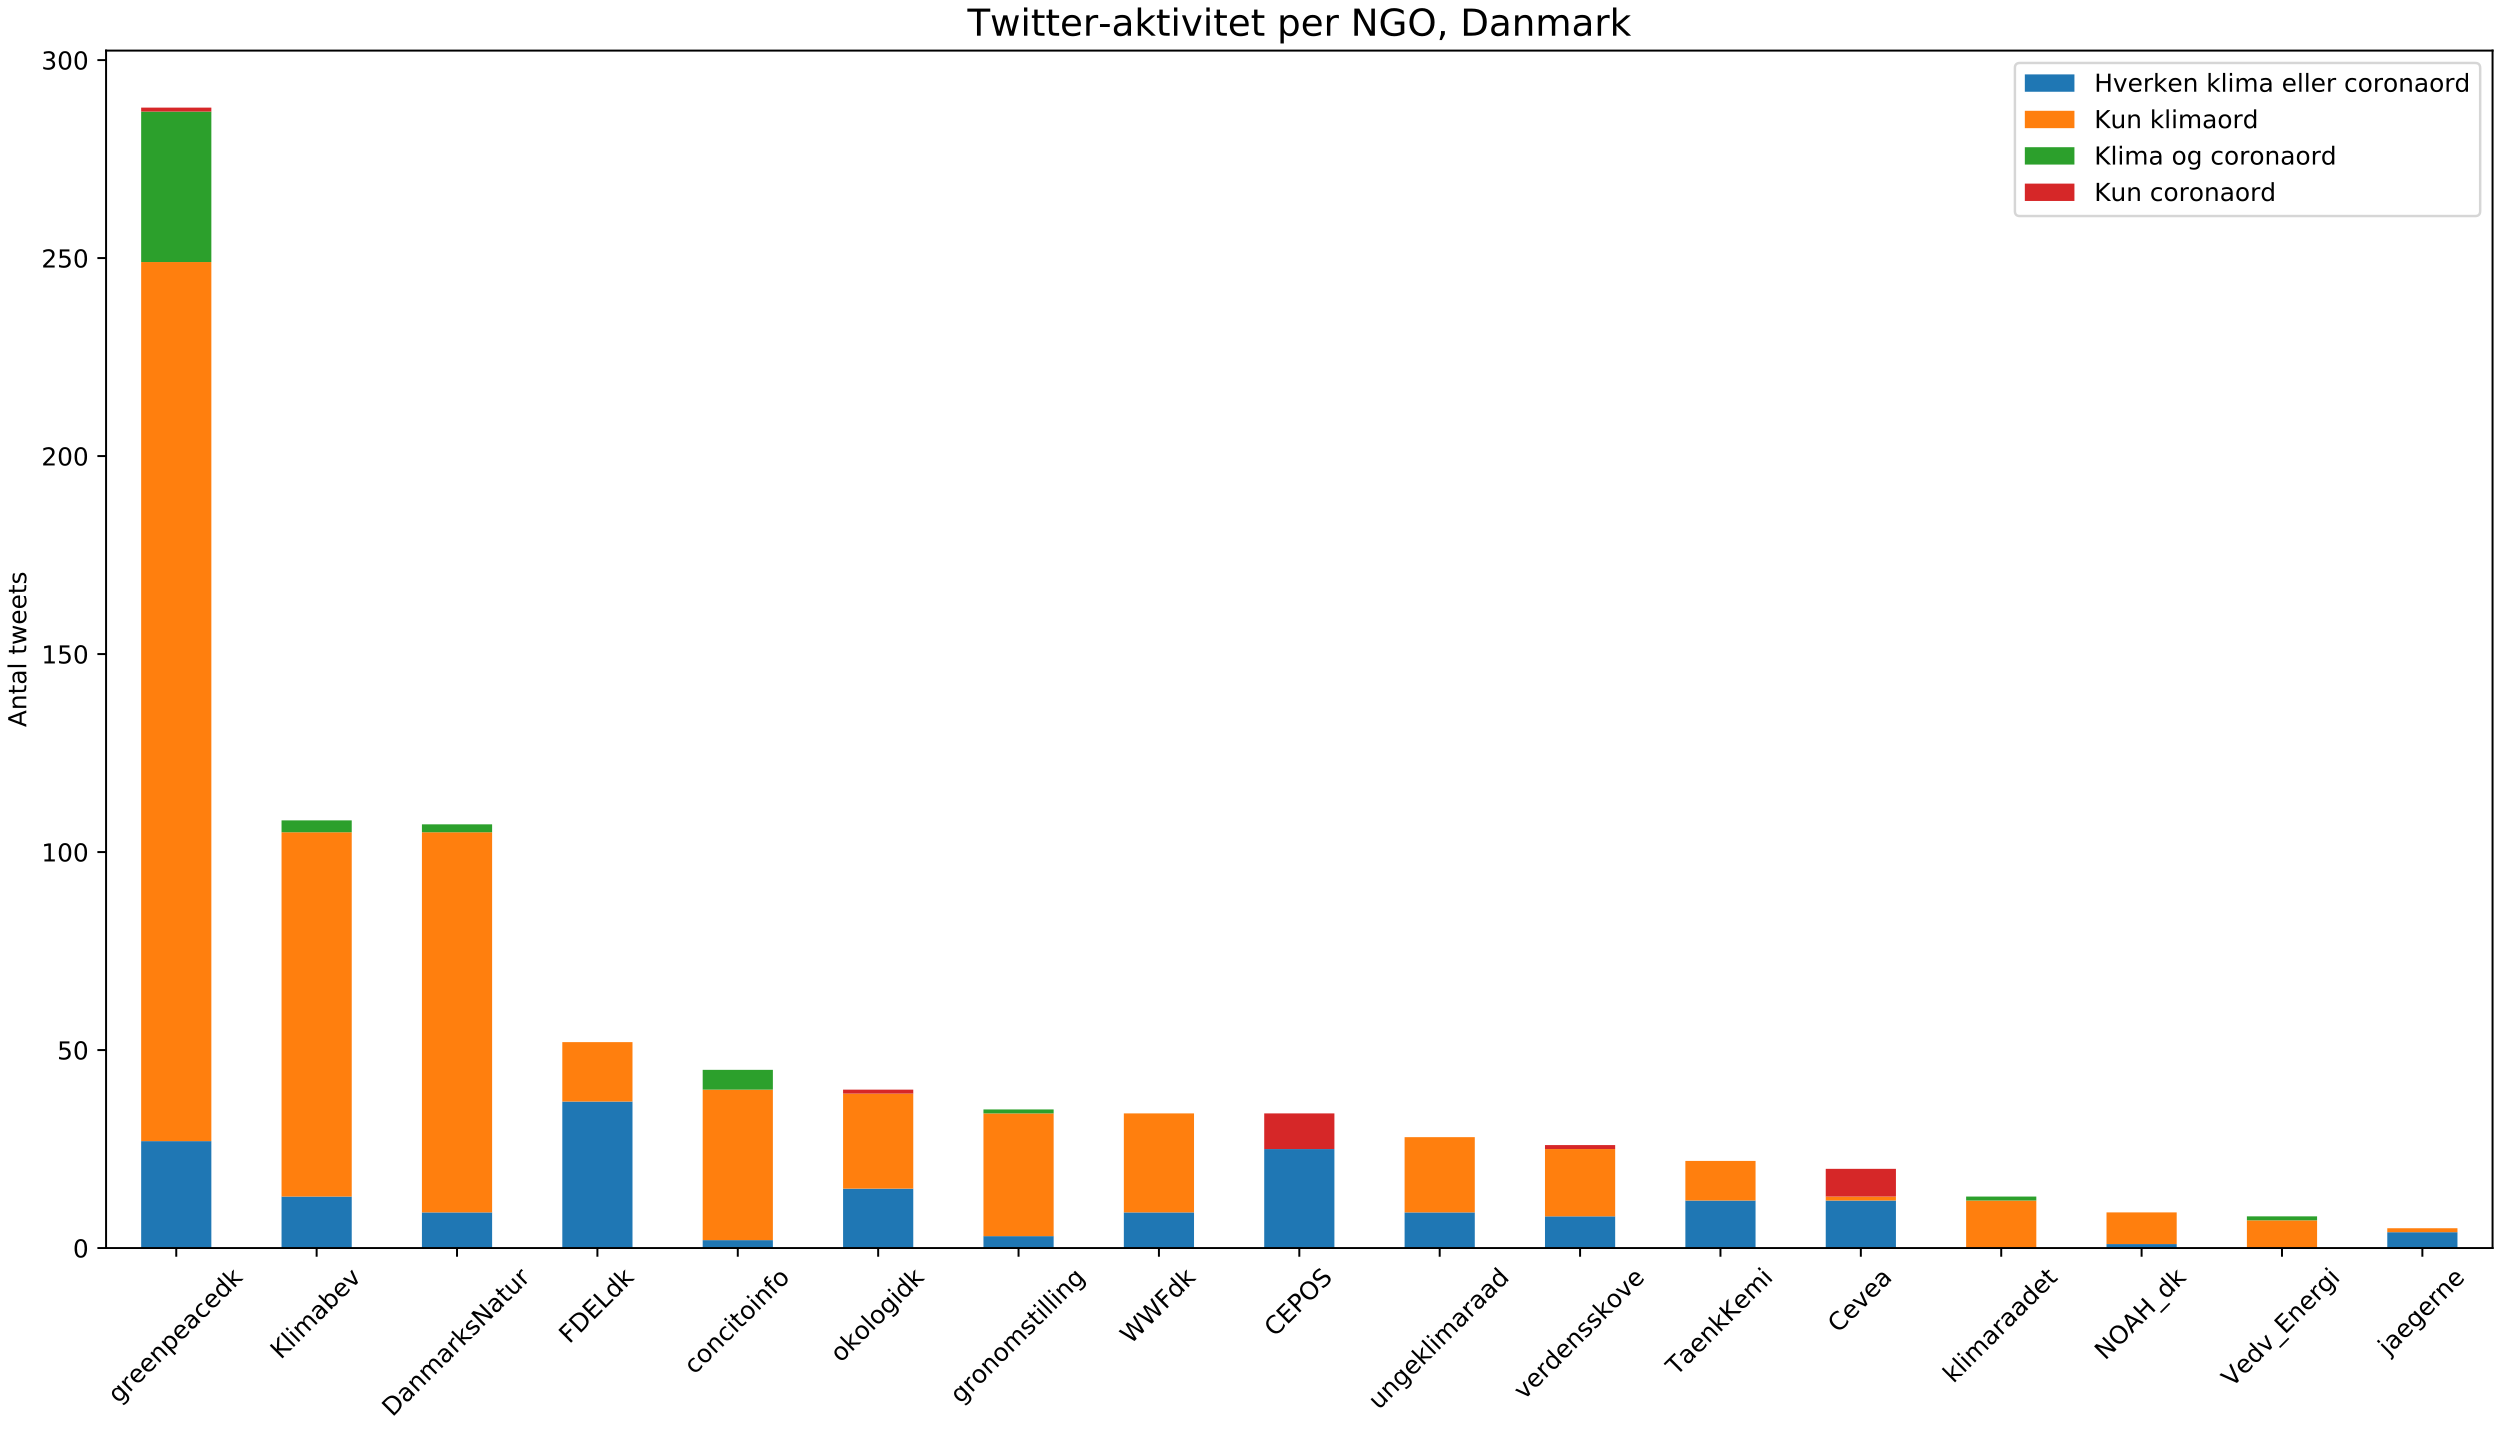 <?xml version="1.0" encoding="utf-8" standalone="no"?>
<!DOCTYPE svg PUBLIC "-//W3C//DTD SVG 1.1//EN"
  "http://www.w3.org/Graphics/SVG/1.1/DTD/svg11.dtd">
<!-- Created with matplotlib (https://matplotlib.org/) -->
<svg height="576pt" version="1.1" viewBox="0 0 1008 576" width="1008pt" xmlns="http://www.w3.org/2000/svg" xmlns:xlink="http://www.w3.org/1999/xlink">
 <defs>
  <style type="text/css">
*{stroke-linecap:butt;stroke-linejoin:round;}
  </style>
 </defs>
 <g id="figure_1">
  <g id="patch_1">
   <path d="M 0 576 
L 1008 576 
L 1008 0 
L 0 0 
z
" style="fill:#ffffff;"/>
  </g>
  <g id="axes_1">
   <g id="patch_2">
    <path d="M 42.766 503.208 
L 1005 503.208 
L 1005 20.398 
L 42.766 20.398 
z
" style="fill:#ffffff;"/>
   </g>
   <g id="patch_3">
    <path clip-path="url(#peb092e1b53)" d="M 56.916 503.208 
L 85.217 503.208 
L 85.217 460.1 
L 56.916 460.1 
z
" style="fill:#1f77b4;"/>
   </g>
   <g id="patch_4">
    <path clip-path="url(#peb092e1b53)" d="M 113.518 503.208 
L 141.819 503.208 
L 141.819 482.452 
L 113.518 482.452 
z
" style="fill:#1f77b4;"/>
   </g>
   <g id="patch_5">
    <path clip-path="url(#peb092e1b53)" d="M 170.12 503.208 
L 198.421 503.208 
L 198.421 488.838 
L 170.12 488.838 
z
" style="fill:#1f77b4;"/>
   </g>
   <g id="patch_6">
    <path clip-path="url(#peb092e1b53)" d="M 226.722 503.208 
L 255.023 503.208 
L 255.023 444.134 
L 226.722 444.134 
z
" style="fill:#1f77b4;"/>
   </g>
   <g id="patch_7">
    <path clip-path="url(#peb092e1b53)" d="M 283.324 503.208 
L 311.625 503.208 
L 311.625 500.014 
L 283.324 500.014 
z
" style="fill:#1f77b4;"/>
   </g>
   <g id="patch_8">
    <path clip-path="url(#peb092e1b53)" d="M 339.926 503.208 
L 368.227 503.208 
L 368.227 479.259 
L 339.926 479.259 
z
" style="fill:#1f77b4;"/>
   </g>
   <g id="patch_9">
    <path clip-path="url(#peb092e1b53)" d="M 396.528 503.208 
L 424.829 503.208 
L 424.829 498.418 
L 396.528 498.418 
z
" style="fill:#1f77b4;"/>
   </g>
   <g id="patch_10">
    <path clip-path="url(#peb092e1b53)" d="M 453.13 503.208 
L 481.431 503.208 
L 481.431 488.838 
L 453.13 488.838 
z
" style="fill:#1f77b4;"/>
   </g>
   <g id="patch_11">
    <path clip-path="url(#peb092e1b53)" d="M 509.732 503.208 
L 538.033 503.208 
L 538.033 463.293 
L 509.732 463.293 
z
" style="fill:#1f77b4;"/>
   </g>
   <g id="patch_12">
    <path clip-path="url(#peb092e1b53)" d="M 566.334 503.208 
L 594.635 503.208 
L 594.635 488.838 
L 566.334 488.838 
z
" style="fill:#1f77b4;"/>
   </g>
   <g id="patch_13">
    <path clip-path="url(#peb092e1b53)" d="M 622.936 503.208 
L 651.237 503.208 
L 651.237 490.435 
L 622.936 490.435 
z
" style="fill:#1f77b4;"/>
   </g>
   <g id="patch_14">
    <path clip-path="url(#peb092e1b53)" d="M 679.538 503.208 
L 707.839 503.208 
L 707.839 484.048 
L 679.538 484.048 
z
" style="fill:#1f77b4;"/>
   </g>
   <g id="patch_15">
    <path clip-path="url(#peb092e1b53)" d="M 736.14 503.208 
L 764.441 503.208 
L 764.441 484.048 
L 736.14 484.048 
z
" style="fill:#1f77b4;"/>
   </g>
   <g id="patch_16">
    <path clip-path="url(#peb092e1b53)" d="M 792.742 503.208 
L 821.043 503.208 
L 821.043 503.208 
L 792.742 503.208 
z
" style="fill:#1f77b4;"/>
   </g>
   <g id="patch_17">
    <path clip-path="url(#peb092e1b53)" d="M 849.344 503.208 
L 877.645 503.208 
L 877.645 501.611 
L 849.344 501.611 
z
" style="fill:#1f77b4;"/>
   </g>
   <g id="patch_18">
    <path clip-path="url(#peb092e1b53)" d="M 905.946 503.208 
L 934.247 503.208 
L 934.247 503.208 
L 905.946 503.208 
z
" style="fill:#1f77b4;"/>
   </g>
   <g id="patch_19">
    <path clip-path="url(#peb092e1b53)" d="M 962.548 503.208 
L 990.849 503.208 
L 990.849 496.821 
L 962.548 496.821 
z
" style="fill:#1f77b4;"/>
   </g>
   <g id="patch_20">
    <path clip-path="url(#peb092e1b53)" d="M 56.916 460.1 
L 85.217 460.1 
L 85.217 105.656 
L 56.916 105.656 
z
" style="fill:#ff7f0e;"/>
   </g>
   <g id="patch_21">
    <path clip-path="url(#peb092e1b53)" d="M 113.518 482.452 
L 141.819 482.452 
L 141.819 335.565 
L 113.518 335.565 
z
" style="fill:#ff7f0e;"/>
   </g>
   <g id="patch_22">
    <path clip-path="url(#peb092e1b53)" d="M 170.12 488.838 
L 198.421 488.838 
L 198.421 335.565 
L 170.12 335.565 
z
" style="fill:#ff7f0e;"/>
   </g>
   <g id="patch_23">
    <path clip-path="url(#peb092e1b53)" d="M 226.722 444.134 
L 255.023 444.134 
L 255.023 420.185 
L 226.722 420.185 
z
" style="fill:#ff7f0e;"/>
   </g>
   <g id="patch_24">
    <path clip-path="url(#peb092e1b53)" d="M 283.324 500.014 
L 311.625 500.014 
L 311.625 439.344 
L 283.324 439.344 
z
" style="fill:#ff7f0e;"/>
   </g>
   <g id="patch_25">
    <path clip-path="url(#peb092e1b53)" d="M 339.926 479.259 
L 368.227 479.259 
L 368.227 440.94 
L 339.926 440.94 
z
" style="fill:#ff7f0e;"/>
   </g>
   <g id="patch_26">
    <path clip-path="url(#peb092e1b53)" d="M 396.528 498.418 
L 424.829 498.418 
L 424.829 448.923 
L 396.528 448.923 
z
" style="fill:#ff7f0e;"/>
   </g>
   <g id="patch_27">
    <path clip-path="url(#peb092e1b53)" d="M 453.13 488.838 
L 481.431 488.838 
L 481.431 448.923 
L 453.13 448.923 
z
" style="fill:#ff7f0e;"/>
   </g>
   <g id="patch_28">
    <path clip-path="url(#peb092e1b53)" d="M 509.732 503.208 
L 538.033 503.208 
L 538.033 503.208 
L 509.732 503.208 
z
" style="fill:#ff7f0e;"/>
   </g>
   <g id="patch_29">
    <path clip-path="url(#peb092e1b53)" d="M 566.334 488.838 
L 594.635 488.838 
L 594.635 458.503 
L 566.334 458.503 
z
" style="fill:#ff7f0e;"/>
   </g>
   <g id="patch_30">
    <path clip-path="url(#peb092e1b53)" d="M 622.936 490.435 
L 651.237 490.435 
L 651.237 463.293 
L 622.936 463.293 
z
" style="fill:#ff7f0e;"/>
   </g>
   <g id="patch_31">
    <path clip-path="url(#peb092e1b53)" d="M 679.538 484.048 
L 707.839 484.048 
L 707.839 468.083 
L 679.538 468.083 
z
" style="fill:#ff7f0e;"/>
   </g>
   <g id="patch_32">
    <path clip-path="url(#peb092e1b53)" d="M 736.14 484.048 
L 764.441 484.048 
L 764.441 482.452 
L 736.14 482.452 
z
" style="fill:#ff7f0e;"/>
   </g>
   <g id="patch_33">
    <path clip-path="url(#peb092e1b53)" d="M 792.742 503.208 
L 821.043 503.208 
L 821.043 484.048 
L 792.742 484.048 
z
" style="fill:#ff7f0e;"/>
   </g>
   <g id="patch_34">
    <path clip-path="url(#peb092e1b53)" d="M 849.344 501.611 
L 877.645 501.611 
L 877.645 488.838 
L 849.344 488.838 
z
" style="fill:#ff7f0e;"/>
   </g>
   <g id="patch_35">
    <path clip-path="url(#peb092e1b53)" d="M 905.946 503.208 
L 934.247 503.208 
L 934.247 492.031 
L 905.946 492.031 
z
" style="fill:#ff7f0e;"/>
   </g>
   <g id="patch_36">
    <path clip-path="url(#peb092e1b53)" d="M 962.548 496.821 
L 990.849 496.821 
L 990.849 495.225 
L 962.548 495.225 
z
" style="fill:#ff7f0e;"/>
   </g>
   <g id="patch_37">
    <path clip-path="url(#peb092e1b53)" d="M 56.916 105.656 
L 85.217 105.656 
L 85.217 44.985 
L 56.916 44.985 
z
" style="fill:#2ca02c;"/>
   </g>
   <g id="patch_38">
    <path clip-path="url(#peb092e1b53)" d="M 113.518 335.565 
L 141.819 335.565 
L 141.819 330.776 
L 113.518 330.776 
z
" style="fill:#2ca02c;"/>
   </g>
   <g id="patch_39">
    <path clip-path="url(#peb092e1b53)" d="M 170.12 335.565 
L 198.421 335.565 
L 198.421 332.372 
L 170.12 332.372 
z
" style="fill:#2ca02c;"/>
   </g>
   <g id="patch_40">
    <path clip-path="url(#peb092e1b53)" d="M 226.722 503.208 
L 255.023 503.208 
L 255.023 503.208 
L 226.722 503.208 
z
" style="fill:#2ca02c;"/>
   </g>
   <g id="patch_41">
    <path clip-path="url(#peb092e1b53)" d="M 283.324 439.344 
L 311.625 439.344 
L 311.625 431.361 
L 283.324 431.361 
z
" style="fill:#2ca02c;"/>
   </g>
   <g id="patch_42">
    <path clip-path="url(#peb092e1b53)" d="M 339.926 503.208 
L 368.227 503.208 
L 368.227 503.208 
L 339.926 503.208 
z
" style="fill:#2ca02c;"/>
   </g>
   <g id="patch_43">
    <path clip-path="url(#peb092e1b53)" d="M 396.528 448.923 
L 424.829 448.923 
L 424.829 447.327 
L 396.528 447.327 
z
" style="fill:#2ca02c;"/>
   </g>
   <g id="patch_44">
    <path clip-path="url(#peb092e1b53)" d="M 453.13 503.208 
L 481.431 503.208 
L 481.431 503.208 
L 453.13 503.208 
z
" style="fill:#2ca02c;"/>
   </g>
   <g id="patch_45">
    <path clip-path="url(#peb092e1b53)" d="M 509.732 503.208 
L 538.033 503.208 
L 538.033 503.208 
L 509.732 503.208 
z
" style="fill:#2ca02c;"/>
   </g>
   <g id="patch_46">
    <path clip-path="url(#peb092e1b53)" d="M 566.334 503.208 
L 594.635 503.208 
L 594.635 503.208 
L 566.334 503.208 
z
" style="fill:#2ca02c;"/>
   </g>
   <g id="patch_47">
    <path clip-path="url(#peb092e1b53)" d="M 622.936 503.208 
L 651.237 503.208 
L 651.237 503.208 
L 622.936 503.208 
z
" style="fill:#2ca02c;"/>
   </g>
   <g id="patch_48">
    <path clip-path="url(#peb092e1b53)" d="M 679.538 503.208 
L 707.839 503.208 
L 707.839 503.208 
L 679.538 503.208 
z
" style="fill:#2ca02c;"/>
   </g>
   <g id="patch_49">
    <path clip-path="url(#peb092e1b53)" d="M 736.14 503.208 
L 764.441 503.208 
L 764.441 503.208 
L 736.14 503.208 
z
" style="fill:#2ca02c;"/>
   </g>
   <g id="patch_50">
    <path clip-path="url(#peb092e1b53)" d="M 792.742 484.048 
L 821.043 484.048 
L 821.043 482.452 
L 792.742 482.452 
z
" style="fill:#2ca02c;"/>
   </g>
   <g id="patch_51">
    <path clip-path="url(#peb092e1b53)" d="M 849.344 503.208 
L 877.645 503.208 
L 877.645 503.208 
L 849.344 503.208 
z
" style="fill:#2ca02c;"/>
   </g>
   <g id="patch_52">
    <path clip-path="url(#peb092e1b53)" d="M 905.946 492.031 
L 934.247 492.031 
L 934.247 490.435 
L 905.946 490.435 
z
" style="fill:#2ca02c;"/>
   </g>
   <g id="patch_53">
    <path clip-path="url(#peb092e1b53)" d="M 962.548 503.208 
L 990.849 503.208 
L 990.849 503.208 
L 962.548 503.208 
z
" style="fill:#2ca02c;"/>
   </g>
   <g id="patch_54">
    <path clip-path="url(#peb092e1b53)" d="M 56.916 44.985 
L 85.217 44.985 
L 85.217 43.389 
L 56.916 43.389 
z
" style="fill:#d62728;"/>
   </g>
   <g id="patch_55">
    <path clip-path="url(#peb092e1b53)" d="M 113.518 503.208 
L 141.819 503.208 
L 141.819 503.208 
L 113.518 503.208 
z
" style="fill:#d62728;"/>
   </g>
   <g id="patch_56">
    <path clip-path="url(#peb092e1b53)" d="M 170.12 503.208 
L 198.421 503.208 
L 198.421 503.208 
L 170.12 503.208 
z
" style="fill:#d62728;"/>
   </g>
   <g id="patch_57">
    <path clip-path="url(#peb092e1b53)" d="M 226.722 503.208 
L 255.023 503.208 
L 255.023 503.208 
L 226.722 503.208 
z
" style="fill:#d62728;"/>
   </g>
   <g id="patch_58">
    <path clip-path="url(#peb092e1b53)" d="M 283.324 503.208 
L 311.625 503.208 
L 311.625 503.208 
L 283.324 503.208 
z
" style="fill:#d62728;"/>
   </g>
   <g id="patch_59">
    <path clip-path="url(#peb092e1b53)" d="M 339.926 440.94 
L 368.227 440.94 
L 368.227 439.344 
L 339.926 439.344 
z
" style="fill:#d62728;"/>
   </g>
   <g id="patch_60">
    <path clip-path="url(#peb092e1b53)" d="M 396.528 503.208 
L 424.829 503.208 
L 424.829 503.208 
L 396.528 503.208 
z
" style="fill:#d62728;"/>
   </g>
   <g id="patch_61">
    <path clip-path="url(#peb092e1b53)" d="M 453.13 503.208 
L 481.431 503.208 
L 481.431 503.208 
L 453.13 503.208 
z
" style="fill:#d62728;"/>
   </g>
   <g id="patch_62">
    <path clip-path="url(#peb092e1b53)" d="M 509.732 463.293 
L 538.033 463.293 
L 538.033 448.923 
L 509.732 448.923 
z
" style="fill:#d62728;"/>
   </g>
   <g id="patch_63">
    <path clip-path="url(#peb092e1b53)" d="M 566.334 503.208 
L 594.635 503.208 
L 594.635 503.208 
L 566.334 503.208 
z
" style="fill:#d62728;"/>
   </g>
   <g id="patch_64">
    <path clip-path="url(#peb092e1b53)" d="M 622.936 463.293 
L 651.237 463.293 
L 651.237 461.696 
L 622.936 461.696 
z
" style="fill:#d62728;"/>
   </g>
   <g id="patch_65">
    <path clip-path="url(#peb092e1b53)" d="M 679.538 503.208 
L 707.839 503.208 
L 707.839 503.208 
L 679.538 503.208 
z
" style="fill:#d62728;"/>
   </g>
   <g id="patch_66">
    <path clip-path="url(#peb092e1b53)" d="M 736.14 482.452 
L 764.441 482.452 
L 764.441 471.276 
L 736.14 471.276 
z
" style="fill:#d62728;"/>
   </g>
   <g id="patch_67">
    <path clip-path="url(#peb092e1b53)" d="M 792.742 503.208 
L 821.043 503.208 
L 821.043 503.208 
L 792.742 503.208 
z
" style="fill:#d62728;"/>
   </g>
   <g id="patch_68">
    <path clip-path="url(#peb092e1b53)" d="M 849.344 503.208 
L 877.645 503.208 
L 877.645 503.208 
L 849.344 503.208 
z
" style="fill:#d62728;"/>
   </g>
   <g id="patch_69">
    <path clip-path="url(#peb092e1b53)" d="M 905.946 503.208 
L 934.247 503.208 
L 934.247 503.208 
L 905.946 503.208 
z
" style="fill:#d62728;"/>
   </g>
   <g id="patch_70">
    <path clip-path="url(#peb092e1b53)" d="M 962.548 503.208 
L 990.849 503.208 
L 990.849 503.208 
L 962.548 503.208 
z
" style="fill:#d62728;"/>
   </g>
   <g id="matplotlib.axis_1">
    <g id="xtick_1">
     <g id="line2d_1">
      <defs>
       <path d="M 0 0 
L 0 3.5 
" id="m503897ce65" style="stroke:#000000;stroke-width:0.8;"/>
      </defs>
      <g>
       <use style="stroke:#000000;stroke-width:0.8;" x="71.067" xlink:href="#m503897ce65" y="503.208"/>
      </g>
     </g>
     <g id="text_1">
      <!-- greenpeacedk -->
      <defs>
       <path d="M 45.406 27.984 
Q 45.406 37.75 41.375 43.109 
Q 37.359 48.484 30.078 48.484 
Q 22.859 48.484 18.828 43.109 
Q 14.797 37.75 14.797 27.984 
Q 14.797 18.266 18.828 12.891 
Q 22.859 7.516 30.078 7.516 
Q 37.359 7.516 41.375 12.891 
Q 45.406 18.266 45.406 27.984 
z
M 54.391 6.781 
Q 54.391 -7.172 48.188 -13.984 
Q 42 -20.797 29.203 -20.797 
Q 24.469 -20.797 20.266 -20.094 
Q 16.062 -19.391 12.109 -17.922 
L 12.109 -9.188 
Q 16.062 -11.328 19.922 -12.344 
Q 23.781 -13.375 27.781 -13.375 
Q 36.625 -13.375 41.016 -8.766 
Q 45.406 -4.156 45.406 5.172 
L 45.406 9.625 
Q 42.625 4.781 38.281 2.391 
Q 33.938 0 27.875 0 
Q 17.828 0 11.672 7.656 
Q 5.516 15.328 5.516 27.984 
Q 5.516 40.672 11.672 48.328 
Q 17.828 56 27.875 56 
Q 33.938 56 38.281 53.609 
Q 42.625 51.219 45.406 46.391 
L 45.406 54.688 
L 54.391 54.688 
z
" id="DejaVuSans-103"/>
       <path d="M 41.109 46.297 
Q 39.594 47.172 37.812 47.578 
Q 36.031 48 33.891 48 
Q 26.266 48 22.188 43.047 
Q 18.109 38.094 18.109 28.812 
L 18.109 0 
L 9.078 0 
L 9.078 54.688 
L 18.109 54.688 
L 18.109 46.188 
Q 20.953 51.172 25.484 53.578 
Q 30.031 56 36.531 56 
Q 37.453 56 38.578 55.875 
Q 39.703 55.766 41.062 55.516 
z
" id="DejaVuSans-114"/>
       <path d="M 56.203 29.594 
L 56.203 25.203 
L 14.891 25.203 
Q 15.484 15.922 20.484 11.062 
Q 25.484 6.203 34.422 6.203 
Q 39.594 6.203 44.453 7.469 
Q 49.312 8.734 54.109 11.281 
L 54.109 2.781 
Q 49.266 0.734 44.188 -0.344 
Q 39.109 -1.422 33.891 -1.422 
Q 20.797 -1.422 13.156 6.188 
Q 5.516 13.812 5.516 26.812 
Q 5.516 40.234 12.766 48.109 
Q 20.016 56 32.328 56 
Q 43.359 56 49.781 48.891 
Q 56.203 41.797 56.203 29.594 
z
M 47.219 32.234 
Q 47.125 39.594 43.094 43.984 
Q 39.062 48.391 32.422 48.391 
Q 24.906 48.391 20.391 44.141 
Q 15.875 39.891 15.188 32.172 
z
" id="DejaVuSans-101"/>
       <path d="M 54.891 33.016 
L 54.891 0 
L 45.906 0 
L 45.906 32.719 
Q 45.906 40.484 42.875 44.328 
Q 39.844 48.188 33.797 48.188 
Q 26.516 48.188 22.312 43.547 
Q 18.109 38.922 18.109 30.906 
L 18.109 0 
L 9.078 0 
L 9.078 54.688 
L 18.109 54.688 
L 18.109 46.188 
Q 21.344 51.125 25.703 53.562 
Q 30.078 56 35.797 56 
Q 45.219 56 50.047 50.172 
Q 54.891 44.344 54.891 33.016 
z
" id="DejaVuSans-110"/>
       <path d="M 18.109 8.203 
L 18.109 -20.797 
L 9.078 -20.797 
L 9.078 54.688 
L 18.109 54.688 
L 18.109 46.391 
Q 20.953 51.266 25.266 53.625 
Q 29.594 56 35.594 56 
Q 45.562 56 51.781 48.094 
Q 58.016 40.188 58.016 27.297 
Q 58.016 14.406 51.781 6.484 
Q 45.562 -1.422 35.594 -1.422 
Q 29.594 -1.422 25.266 0.953 
Q 20.953 3.328 18.109 8.203 
z
M 48.688 27.297 
Q 48.688 37.203 44.609 42.844 
Q 40.531 48.484 33.406 48.484 
Q 26.266 48.484 22.188 42.844 
Q 18.109 37.203 18.109 27.297 
Q 18.109 17.391 22.188 11.75 
Q 26.266 6.109 33.406 6.109 
Q 40.531 6.109 44.609 11.75 
Q 48.688 17.391 48.688 27.297 
z
" id="DejaVuSans-112"/>
       <path d="M 34.281 27.484 
Q 23.391 27.484 19.188 25 
Q 14.984 22.516 14.984 16.5 
Q 14.984 11.719 18.141 8.906 
Q 21.297 6.109 26.703 6.109 
Q 34.188 6.109 38.703 11.406 
Q 43.219 16.703 43.219 25.484 
L 43.219 27.484 
z
M 52.203 31.203 
L 52.203 0 
L 43.219 0 
L 43.219 8.297 
Q 40.141 3.328 35.547 0.953 
Q 30.953 -1.422 24.312 -1.422 
Q 15.922 -1.422 10.953 3.297 
Q 6 8.016 6 15.922 
Q 6 25.141 12.172 29.828 
Q 18.359 34.516 30.609 34.516 
L 43.219 34.516 
L 43.219 35.406 
Q 43.219 41.609 39.141 45 
Q 35.062 48.391 27.688 48.391 
Q 23 48.391 18.547 47.266 
Q 14.109 46.141 10.016 43.891 
L 10.016 52.203 
Q 14.938 54.109 19.578 55.047 
Q 24.219 56 28.609 56 
Q 40.484 56 46.344 49.844 
Q 52.203 43.703 52.203 31.203 
z
" id="DejaVuSans-97"/>
       <path d="M 48.781 52.594 
L 48.781 44.188 
Q 44.969 46.297 41.141 47.344 
Q 37.312 48.391 33.406 48.391 
Q 24.656 48.391 19.812 42.844 
Q 14.984 37.312 14.984 27.297 
Q 14.984 17.281 19.812 11.734 
Q 24.656 6.203 33.406 6.203 
Q 37.312 6.203 41.141 7.25 
Q 44.969 8.297 48.781 10.406 
L 48.781 2.094 
Q 45.016 0.344 40.984 -0.531 
Q 36.969 -1.422 32.422 -1.422 
Q 20.062 -1.422 12.781 6.344 
Q 5.516 14.109 5.516 27.297 
Q 5.516 40.672 12.859 48.328 
Q 20.219 56 33.016 56 
Q 37.156 56 41.109 55.141 
Q 45.062 54.297 48.781 52.594 
z
" id="DejaVuSans-99"/>
       <path d="M 45.406 46.391 
L 45.406 75.984 
L 54.391 75.984 
L 54.391 0 
L 45.406 0 
L 45.406 8.203 
Q 42.578 3.328 38.25 0.953 
Q 33.938 -1.422 27.875 -1.422 
Q 17.969 -1.422 11.734 6.484 
Q 5.516 14.406 5.516 27.297 
Q 5.516 40.188 11.734 48.094 
Q 17.969 56 27.875 56 
Q 33.938 56 38.25 53.625 
Q 42.578 51.266 45.406 46.391 
z
M 14.797 27.297 
Q 14.797 17.391 18.875 11.75 
Q 22.953 6.109 30.078 6.109 
Q 37.203 6.109 41.297 11.75 
Q 45.406 17.391 45.406 27.297 
Q 45.406 37.203 41.297 42.844 
Q 37.203 48.484 30.078 48.484 
Q 22.953 48.484 18.875 42.844 
Q 14.797 37.203 14.797 27.297 
z
" id="DejaVuSans-100"/>
       <path d="M 9.078 75.984 
L 18.109 75.984 
L 18.109 31.109 
L 44.922 54.688 
L 56.391 54.688 
L 27.391 29.109 
L 57.625 0 
L 45.906 0 
L 18.109 26.703 
L 18.109 0 
L 9.078 0 
z
" id="DejaVuSans-107"/>
      </defs>
      <g transform="translate(47.732 566.153)rotate(-45)scale(0.1 -0.1)">
       <use xlink:href="#DejaVuSans-103"/>
       <use x="63.477" xlink:href="#DejaVuSans-114"/>
       <use x="104.559" xlink:href="#DejaVuSans-101"/>
       <use x="166.082" xlink:href="#DejaVuSans-101"/>
       <use x="227.605" xlink:href="#DejaVuSans-110"/>
       <use x="290.984" xlink:href="#DejaVuSans-112"/>
       <use x="354.461" xlink:href="#DejaVuSans-101"/>
       <use x="415.984" xlink:href="#DejaVuSans-97"/>
       <use x="477.264" xlink:href="#DejaVuSans-99"/>
       <use x="532.244" xlink:href="#DejaVuSans-101"/>
       <use x="593.768" xlink:href="#DejaVuSans-100"/>
       <use x="657.244" xlink:href="#DejaVuSans-107"/>
      </g>
     </g>
    </g>
    <g id="xtick_2">
     <g id="line2d_2">
      <g>
       <use style="stroke:#000000;stroke-width:0.8;" x="127.669" xlink:href="#m503897ce65" y="503.208"/>
      </g>
     </g>
     <g id="text_2">
      <!-- Klimabev -->
      <defs>
       <path d="M 9.812 72.906 
L 19.672 72.906 
L 19.672 42.094 
L 52.391 72.906 
L 65.094 72.906 
L 28.906 38.922 
L 67.672 0 
L 54.688 0 
L 19.672 35.109 
L 19.672 0 
L 9.812 0 
z
" id="DejaVuSans-75"/>
       <path d="M 9.422 75.984 
L 18.406 75.984 
L 18.406 0 
L 9.422 0 
z
" id="DejaVuSans-108"/>
       <path d="M 9.422 54.688 
L 18.406 54.688 
L 18.406 0 
L 9.422 0 
z
M 9.422 75.984 
L 18.406 75.984 
L 18.406 64.594 
L 9.422 64.594 
z
" id="DejaVuSans-105"/>
       <path d="M 52 44.188 
Q 55.375 50.25 60.062 53.125 
Q 64.75 56 71.094 56 
Q 79.641 56 84.281 50.016 
Q 88.922 44.047 88.922 33.016 
L 88.922 0 
L 79.891 0 
L 79.891 32.719 
Q 79.891 40.578 77.094 44.375 
Q 74.312 48.188 68.609 48.188 
Q 61.625 48.188 57.562 43.547 
Q 53.516 38.922 53.516 30.906 
L 53.516 0 
L 44.484 0 
L 44.484 32.719 
Q 44.484 40.625 41.703 44.406 
Q 38.922 48.188 33.109 48.188 
Q 26.219 48.188 22.156 43.531 
Q 18.109 38.875 18.109 30.906 
L 18.109 0 
L 9.078 0 
L 9.078 54.688 
L 18.109 54.688 
L 18.109 46.188 
Q 21.188 51.219 25.484 53.609 
Q 29.781 56 35.688 56 
Q 41.656 56 45.828 52.969 
Q 50 49.953 52 44.188 
z
" id="DejaVuSans-109"/>
       <path d="M 48.688 27.297 
Q 48.688 37.203 44.609 42.844 
Q 40.531 48.484 33.406 48.484 
Q 26.266 48.484 22.188 42.844 
Q 18.109 37.203 18.109 27.297 
Q 18.109 17.391 22.188 11.75 
Q 26.266 6.109 33.406 6.109 
Q 40.531 6.109 44.609 11.75 
Q 48.688 17.391 48.688 27.297 
z
M 18.109 46.391 
Q 20.953 51.266 25.266 53.625 
Q 29.594 56 35.594 56 
Q 45.562 56 51.781 48.094 
Q 58.016 40.188 58.016 27.297 
Q 58.016 14.406 51.781 6.484 
Q 45.562 -1.422 35.594 -1.422 
Q 29.594 -1.422 25.266 0.953 
Q 20.953 3.328 18.109 8.203 
L 18.109 0 
L 9.078 0 
L 9.078 75.984 
L 18.109 75.984 
z
" id="DejaVuSans-98"/>
       <path d="M 2.984 54.688 
L 12.5 54.688 
L 29.594 8.797 
L 46.688 54.688 
L 56.203 54.688 
L 35.688 0 
L 23.484 0 
z
" id="DejaVuSans-118"/>
      </defs>
      <g transform="translate(113.214 548.392)rotate(-45)scale(0.1 -0.1)">
       <use xlink:href="#DejaVuSans-75"/>
       <use x="65.576" xlink:href="#DejaVuSans-108"/>
       <use x="93.359" xlink:href="#DejaVuSans-105"/>
       <use x="121.143" xlink:href="#DejaVuSans-109"/>
       <use x="218.555" xlink:href="#DejaVuSans-97"/>
       <use x="279.834" xlink:href="#DejaVuSans-98"/>
       <use x="343.311" xlink:href="#DejaVuSans-101"/>
       <use x="404.834" xlink:href="#DejaVuSans-118"/>
      </g>
     </g>
    </g>
    <g id="xtick_3">
     <g id="line2d_3">
      <g>
       <use style="stroke:#000000;stroke-width:0.8;" x="184.271" xlink:href="#m503897ce65" y="503.208"/>
      </g>
     </g>
     <g id="text_3">
      <!-- DanmarksNatur -->
      <defs>
       <path d="M 19.672 64.797 
L 19.672 8.109 
L 31.594 8.109 
Q 46.688 8.109 53.688 14.938 
Q 60.688 21.781 60.688 36.531 
Q 60.688 51.172 53.688 57.984 
Q 46.688 64.797 31.594 64.797 
z
M 9.812 72.906 
L 30.078 72.906 
Q 51.266 72.906 61.172 64.094 
Q 71.094 55.281 71.094 36.531 
Q 71.094 17.672 61.125 8.828 
Q 51.172 0 30.078 0 
L 9.812 0 
z
" id="DejaVuSans-68"/>
       <path d="M 44.281 53.078 
L 44.281 44.578 
Q 40.484 46.531 36.375 47.5 
Q 32.281 48.484 27.875 48.484 
Q 21.188 48.484 17.844 46.438 
Q 14.5 44.391 14.5 40.281 
Q 14.5 37.156 16.891 35.375 
Q 19.281 33.594 26.516 31.984 
L 29.594 31.297 
Q 39.156 29.25 43.188 25.516 
Q 47.219 21.781 47.219 15.094 
Q 47.219 7.469 41.188 3.016 
Q 35.156 -1.422 24.609 -1.422 
Q 20.219 -1.422 15.453 -0.562 
Q 10.688 0.297 5.422 2 
L 5.422 11.281 
Q 10.406 8.688 15.234 7.391 
Q 20.062 6.109 24.812 6.109 
Q 31.156 6.109 34.562 8.281 
Q 37.984 10.453 37.984 14.406 
Q 37.984 18.062 35.516 20.016 
Q 33.062 21.969 24.703 23.781 
L 21.578 24.516 
Q 13.234 26.266 9.516 29.906 
Q 5.812 33.547 5.812 39.891 
Q 5.812 47.609 11.281 51.797 
Q 16.75 56 26.812 56 
Q 31.781 56 36.172 55.266 
Q 40.578 54.547 44.281 53.078 
z
" id="DejaVuSans-115"/>
       <path d="M 9.812 72.906 
L 23.094 72.906 
L 55.422 11.922 
L 55.422 72.906 
L 64.984 72.906 
L 64.984 0 
L 51.703 0 
L 19.391 60.984 
L 19.391 0 
L 9.812 0 
z
" id="DejaVuSans-78"/>
       <path d="M 18.312 70.219 
L 18.312 54.688 
L 36.812 54.688 
L 36.812 47.703 
L 18.312 47.703 
L 18.312 18.016 
Q 18.312 11.328 20.141 9.422 
Q 21.969 7.516 27.594 7.516 
L 36.812 7.516 
L 36.812 0 
L 27.594 0 
Q 17.188 0 13.234 3.875 
Q 9.281 7.766 9.281 18.016 
L 9.281 47.703 
L 2.688 47.703 
L 2.688 54.688 
L 9.281 54.688 
L 9.281 70.219 
z
" id="DejaVuSans-116"/>
       <path d="M 8.5 21.578 
L 8.5 54.688 
L 17.484 54.688 
L 17.484 21.922 
Q 17.484 14.156 20.5 10.266 
Q 23.531 6.391 29.594 6.391 
Q 36.859 6.391 41.078 11.031 
Q 45.312 15.672 45.312 23.688 
L 45.312 54.688 
L 54.297 54.688 
L 54.297 0 
L 45.312 0 
L 45.312 8.406 
Q 42.047 3.422 37.719 1 
Q 33.406 -1.422 27.688 -1.422 
Q 18.266 -1.422 13.375 4.438 
Q 8.5 10.297 8.5 21.578 
z
M 31.109 56 
z
" id="DejaVuSans-117"/>
      </defs>
      <g transform="translate(158.248 571.529)rotate(-45)scale(0.1 -0.1)">
       <use xlink:href="#DejaVuSans-68"/>
       <use x="77.002" xlink:href="#DejaVuSans-97"/>
       <use x="138.281" xlink:href="#DejaVuSans-110"/>
       <use x="201.66" xlink:href="#DejaVuSans-109"/>
       <use x="299.072" xlink:href="#DejaVuSans-97"/>
       <use x="360.352" xlink:href="#DejaVuSans-114"/>
       <use x="401.465" xlink:href="#DejaVuSans-107"/>
       <use x="459.375" xlink:href="#DejaVuSans-115"/>
       <use x="511.475" xlink:href="#DejaVuSans-78"/>
       <use x="586.279" xlink:href="#DejaVuSans-97"/>
       <use x="647.559" xlink:href="#DejaVuSans-116"/>
       <use x="686.768" xlink:href="#DejaVuSans-117"/>
       <use x="750.146" xlink:href="#DejaVuSans-114"/>
      </g>
     </g>
    </g>
    <g id="xtick_4">
     <g id="line2d_4">
      <g>
       <use style="stroke:#000000;stroke-width:0.8;" x="240.873" xlink:href="#m503897ce65" y="503.208"/>
      </g>
     </g>
     <g id="text_4">
      <!-- FDELdk -->
      <defs>
       <path d="M 9.812 72.906 
L 51.703 72.906 
L 51.703 64.594 
L 19.672 64.594 
L 19.672 43.109 
L 48.578 43.109 
L 48.578 34.812 
L 19.672 34.812 
L 19.672 0 
L 9.812 0 
z
" id="DejaVuSans-70"/>
       <path d="M 9.812 72.906 
L 55.906 72.906 
L 55.906 64.594 
L 19.672 64.594 
L 19.672 43.016 
L 54.391 43.016 
L 54.391 34.719 
L 19.672 34.719 
L 19.672 8.297 
L 56.781 8.297 
L 56.781 0 
L 9.812 0 
z
" id="DejaVuSans-69"/>
       <path d="M 9.812 72.906 
L 19.672 72.906 
L 19.672 8.297 
L 55.172 8.297 
L 55.172 0 
L 9.812 0 
z
" id="DejaVuSans-76"/>
      </defs>
      <g transform="translate(229.572 542.084)rotate(-45)scale(0.1 -0.1)">
       <use xlink:href="#DejaVuSans-70"/>
       <use x="57.52" xlink:href="#DejaVuSans-68"/>
       <use x="134.521" xlink:href="#DejaVuSans-69"/>
       <use x="197.705" xlink:href="#DejaVuSans-76"/>
       <use x="253.418" xlink:href="#DejaVuSans-100"/>
       <use x="316.895" xlink:href="#DejaVuSans-107"/>
      </g>
     </g>
    </g>
    <g id="xtick_5">
     <g id="line2d_5">
      <g>
       <use style="stroke:#000000;stroke-width:0.8;" x="297.475" xlink:href="#m503897ce65" y="503.208"/>
      </g>
     </g>
     <g id="text_5">
      <!-- concitoinfo -->
      <defs>
       <path d="M 30.609 48.391 
Q 23.391 48.391 19.188 42.75 
Q 14.984 37.109 14.984 27.297 
Q 14.984 17.484 19.156 11.844 
Q 23.344 6.203 30.609 6.203 
Q 37.797 6.203 41.984 11.859 
Q 46.188 17.531 46.188 27.297 
Q 46.188 37.016 41.984 42.703 
Q 37.797 48.391 30.609 48.391 
z
M 30.609 56 
Q 42.328 56 49.016 48.375 
Q 55.719 40.766 55.719 27.297 
Q 55.719 13.875 49.016 6.219 
Q 42.328 -1.422 30.609 -1.422 
Q 18.844 -1.422 12.172 6.219 
Q 5.516 13.875 5.516 27.297 
Q 5.516 40.766 12.172 48.375 
Q 18.844 56 30.609 56 
z
" id="DejaVuSans-111"/>
       <path d="M 37.109 75.984 
L 37.109 68.5 
L 28.516 68.5 
Q 23.688 68.5 21.797 66.547 
Q 19.922 64.594 19.922 59.516 
L 19.922 54.688 
L 34.719 54.688 
L 34.719 47.703 
L 19.922 47.703 
L 19.922 0 
L 10.891 0 
L 10.891 47.703 
L 2.297 47.703 
L 2.297 54.688 
L 10.891 54.688 
L 10.891 58.5 
Q 10.891 67.625 15.141 71.797 
Q 19.391 75.984 28.609 75.984 
z
" id="DejaVuSans-102"/>
      </defs>
      <g transform="translate(279.972 554.489)rotate(-45)scale(0.1 -0.1)">
       <use xlink:href="#DejaVuSans-99"/>
       <use x="54.98" xlink:href="#DejaVuSans-111"/>
       <use x="116.162" xlink:href="#DejaVuSans-110"/>
       <use x="179.541" xlink:href="#DejaVuSans-99"/>
       <use x="234.521" xlink:href="#DejaVuSans-105"/>
       <use x="262.305" xlink:href="#DejaVuSans-116"/>
       <use x="301.514" xlink:href="#DejaVuSans-111"/>
       <use x="362.695" xlink:href="#DejaVuSans-105"/>
       <use x="390.479" xlink:href="#DejaVuSans-110"/>
       <use x="453.857" xlink:href="#DejaVuSans-102"/>
       <use x="489.062" xlink:href="#DejaVuSans-111"/>
      </g>
     </g>
    </g>
    <g id="xtick_6">
     <g id="line2d_6">
      <g>
       <use style="stroke:#000000;stroke-width:0.8;" x="354.077" xlink:href="#m503897ce65" y="503.208"/>
      </g>
     </g>
     <g id="text_6">
      <!-- okologidk -->
      <g transform="translate(338.992 549.653)rotate(-45)scale(0.1 -0.1)">
       <use xlink:href="#DejaVuSans-111"/>
       <use x="61.182" xlink:href="#DejaVuSans-107"/>
       <use x="119.045" xlink:href="#DejaVuSans-111"/>
       <use x="180.227" xlink:href="#DejaVuSans-108"/>
       <use x="208.01" xlink:href="#DejaVuSans-111"/>
       <use x="269.191" xlink:href="#DejaVuSans-103"/>
       <use x="332.668" xlink:href="#DejaVuSans-105"/>
       <use x="360.451" xlink:href="#DejaVuSans-100"/>
       <use x="423.928" xlink:href="#DejaVuSans-107"/>
      </g>
     </g>
    </g>
    <g id="xtick_7">
     <g id="line2d_7">
      <g>
       <use style="stroke:#000000;stroke-width:0.8;" x="410.679" xlink:href="#m503897ce65" y="503.208"/>
      </g>
     </g>
     <g id="text_7">
      <!-- gronomstilling -->
      <g transform="translate(387.28 566.28)rotate(-45)scale(0.1 -0.1)">
       <use xlink:href="#DejaVuSans-103"/>
       <use x="63.477" xlink:href="#DejaVuSans-114"/>
       <use x="104.559" xlink:href="#DejaVuSans-111"/>
       <use x="165.74" xlink:href="#DejaVuSans-110"/>
       <use x="229.119" xlink:href="#DejaVuSans-111"/>
       <use x="290.301" xlink:href="#DejaVuSans-109"/>
       <use x="387.713" xlink:href="#DejaVuSans-115"/>
       <use x="439.812" xlink:href="#DejaVuSans-116"/>
       <use x="479.021" xlink:href="#DejaVuSans-105"/>
       <use x="506.805" xlink:href="#DejaVuSans-108"/>
       <use x="534.588" xlink:href="#DejaVuSans-108"/>
       <use x="562.371" xlink:href="#DejaVuSans-105"/>
       <use x="590.154" xlink:href="#DejaVuSans-110"/>
       <use x="653.533" xlink:href="#DejaVuSans-103"/>
      </g>
     </g>
    </g>
    <g id="xtick_8">
     <g id="line2d_8">
      <g>
       <use style="stroke:#000000;stroke-width:0.8;" x="467.281" xlink:href="#m503897ce65" y="503.208"/>
      </g>
     </g>
     <g id="text_8">
      <!-- WWFdk -->
      <defs>
       <path d="M 3.328 72.906 
L 13.281 72.906 
L 28.609 11.281 
L 43.891 72.906 
L 54.984 72.906 
L 70.312 11.281 
L 85.594 72.906 
L 95.609 72.906 
L 77.297 0 
L 64.891 0 
L 49.516 63.281 
L 33.984 0 
L 21.578 0 
z
" id="DejaVuSans-87"/>
      </defs>
      <g transform="translate(455.915 542.214)rotate(-45)scale(0.1 -0.1)">
       <use xlink:href="#DejaVuSans-87"/>
       <use x="98.877" xlink:href="#DejaVuSans-87"/>
       <use x="197.754" xlink:href="#DejaVuSans-70"/>
       <use x="255.273" xlink:href="#DejaVuSans-100"/>
       <use x="318.75" xlink:href="#DejaVuSans-107"/>
      </g>
     </g>
    </g>
    <g id="xtick_9">
     <g id="line2d_9">
      <g>
       <use style="stroke:#000000;stroke-width:0.8;" x="523.883" xlink:href="#m503897ce65" y="503.208"/>
      </g>
     </g>
     <g id="text_9">
      <!-- CEPOS -->
      <defs>
       <path d="M 64.406 67.281 
L 64.406 56.891 
Q 59.422 61.531 53.781 63.812 
Q 48.141 66.109 41.797 66.109 
Q 29.297 66.109 22.656 58.469 
Q 16.016 50.828 16.016 36.375 
Q 16.016 21.969 22.656 14.328 
Q 29.297 6.688 41.797 6.688 
Q 48.141 6.688 53.781 8.984 
Q 59.422 11.281 64.406 15.922 
L 64.406 5.609 
Q 59.234 2.094 53.438 0.328 
Q 47.656 -1.422 41.219 -1.422 
Q 24.656 -1.422 15.125 8.703 
Q 5.609 18.844 5.609 36.375 
Q 5.609 53.953 15.125 64.078 
Q 24.656 74.219 41.219 74.219 
Q 47.75 74.219 53.531 72.484 
Q 59.328 70.75 64.406 67.281 
z
" id="DejaVuSans-67"/>
       <path d="M 19.672 64.797 
L 19.672 37.406 
L 32.078 37.406 
Q 38.969 37.406 42.719 40.969 
Q 46.484 44.531 46.484 51.125 
Q 46.484 57.672 42.719 61.234 
Q 38.969 64.797 32.078 64.797 
z
M 9.812 72.906 
L 32.078 72.906 
Q 44.344 72.906 50.609 67.359 
Q 56.891 61.812 56.891 51.125 
Q 56.891 40.328 50.609 34.812 
Q 44.344 29.297 32.078 29.297 
L 19.672 29.297 
L 19.672 0 
L 9.812 0 
z
" id="DejaVuSans-80"/>
       <path d="M 39.406 66.219 
Q 28.656 66.219 22.328 58.203 
Q 16.016 50.203 16.016 36.375 
Q 16.016 22.609 22.328 14.594 
Q 28.656 6.594 39.406 6.594 
Q 50.141 6.594 56.422 14.594 
Q 62.703 22.609 62.703 36.375 
Q 62.703 50.203 56.422 58.203 
Q 50.141 66.219 39.406 66.219 
z
M 39.406 74.219 
Q 54.734 74.219 63.906 63.938 
Q 73.094 53.656 73.094 36.375 
Q 73.094 19.141 63.906 8.859 
Q 54.734 -1.422 39.406 -1.422 
Q 24.031 -1.422 14.812 8.828 
Q 5.609 19.094 5.609 36.375 
Q 5.609 53.656 14.812 63.938 
Q 24.031 74.219 39.406 74.219 
z
" id="DejaVuSans-79"/>
       <path d="M 53.516 70.516 
L 53.516 60.891 
Q 47.906 63.578 42.922 64.891 
Q 37.938 66.219 33.297 66.219 
Q 25.25 66.219 20.875 63.094 
Q 16.5 59.969 16.5 54.203 
Q 16.5 49.359 19.406 46.891 
Q 22.312 44.438 30.422 42.922 
L 36.375 41.703 
Q 47.406 39.594 52.656 34.297 
Q 57.906 29 57.906 20.125 
Q 57.906 9.516 50.797 4.047 
Q 43.703 -1.422 29.984 -1.422 
Q 24.812 -1.422 18.969 -0.25 
Q 13.141 0.922 6.891 3.219 
L 6.891 13.375 
Q 12.891 10.016 18.656 8.297 
Q 24.422 6.594 29.984 6.594 
Q 38.422 6.594 43.016 9.906 
Q 47.609 13.234 47.609 19.391 
Q 47.609 24.75 44.312 27.781 
Q 41.016 30.812 33.5 32.328 
L 27.484 33.5 
Q 16.453 35.688 11.516 40.375 
Q 6.594 45.062 6.594 53.422 
Q 6.594 63.094 13.406 68.656 
Q 20.219 74.219 32.172 74.219 
Q 37.312 74.219 42.625 73.281 
Q 47.953 72.359 53.516 70.516 
z
" id="DejaVuSans-83"/>
      </defs>
      <g transform="translate(513.972 539.305)rotate(-45)scale(0.1 -0.1)">
       <use xlink:href="#DejaVuSans-67"/>
       <use x="69.824" xlink:href="#DejaVuSans-69"/>
       <use x="133.008" xlink:href="#DejaVuSans-80"/>
       <use x="193.311" xlink:href="#DejaVuSans-79"/>
       <use x="272.021" xlink:href="#DejaVuSans-83"/>
      </g>
     </g>
    </g>
    <g id="xtick_10">
     <g id="line2d_10">
      <g>
       <use style="stroke:#000000;stroke-width:0.8;" x="580.485" xlink:href="#m503897ce65" y="503.208"/>
      </g>
     </g>
     <g id="text_10">
      <!-- ungeklimaraad -->
      <g transform="translate(555.881 568.69)rotate(-45)scale(0.1 -0.1)">
       <use xlink:href="#DejaVuSans-117"/>
       <use x="63.379" xlink:href="#DejaVuSans-110"/>
       <use x="126.758" xlink:href="#DejaVuSans-103"/>
       <use x="190.234" xlink:href="#DejaVuSans-101"/>
       <use x="251.758" xlink:href="#DejaVuSans-107"/>
       <use x="309.668" xlink:href="#DejaVuSans-108"/>
       <use x="337.451" xlink:href="#DejaVuSans-105"/>
       <use x="365.234" xlink:href="#DejaVuSans-109"/>
       <use x="462.646" xlink:href="#DejaVuSans-97"/>
       <use x="523.926" xlink:href="#DejaVuSans-114"/>
       <use x="565.039" xlink:href="#DejaVuSans-97"/>
       <use x="626.318" xlink:href="#DejaVuSans-97"/>
       <use x="687.598" xlink:href="#DejaVuSans-100"/>
      </g>
     </g>
    </g>
    <g id="xtick_11">
     <g id="line2d_11">
      <g>
       <use style="stroke:#000000;stroke-width:0.8;" x="637.087" xlink:href="#m503897ce65" y="503.208"/>
      </g>
     </g>
     <g id="text_11">
      <!-- verdensskove -->
      <g transform="translate(614.496 564.665)rotate(-45)scale(0.1 -0.1)">
       <use xlink:href="#DejaVuSans-118"/>
       <use x="59.18" xlink:href="#DejaVuSans-101"/>
       <use x="120.703" xlink:href="#DejaVuSans-114"/>
       <use x="161.801" xlink:href="#DejaVuSans-100"/>
       <use x="225.277" xlink:href="#DejaVuSans-101"/>
       <use x="286.801" xlink:href="#DejaVuSans-110"/>
       <use x="350.18" xlink:href="#DejaVuSans-115"/>
       <use x="402.279" xlink:href="#DejaVuSans-115"/>
       <use x="454.379" xlink:href="#DejaVuSans-107"/>
       <use x="512.242" xlink:href="#DejaVuSans-111"/>
       <use x="573.424" xlink:href="#DejaVuSans-118"/>
       <use x="632.604" xlink:href="#DejaVuSans-101"/>
      </g>
     </g>
    </g>
    <g id="xtick_12">
     <g id="line2d_12">
      <g>
       <use style="stroke:#000000;stroke-width:0.8;" x="693.689" xlink:href="#m503897ce65" y="503.208"/>
      </g>
     </g>
     <g id="text_12">
      <!-- TaenkKemi -->
      <defs>
       <path d="M -0.297 72.906 
L 61.375 72.906 
L 61.375 64.594 
L 35.5 64.594 
L 35.5 0 
L 25.594 0 
L 25.594 64.594 
L -0.297 64.594 
z
" id="DejaVuSans-84"/>
      </defs>
      <g transform="translate(675.942 554.976)rotate(-45)scale(0.1 -0.1)">
       <use xlink:href="#DejaVuSans-84"/>
       <use x="60.834" xlink:href="#DejaVuSans-97"/>
       <use x="122.113" xlink:href="#DejaVuSans-101"/>
       <use x="183.637" xlink:href="#DejaVuSans-110"/>
       <use x="247.016" xlink:href="#DejaVuSans-107"/>
       <use x="304.926" xlink:href="#DejaVuSans-75"/>
       <use x="370.424" xlink:href="#DejaVuSans-101"/>
       <use x="431.947" xlink:href="#DejaVuSans-109"/>
       <use x="529.359" xlink:href="#DejaVuSans-105"/>
      </g>
     </g>
    </g>
    <g id="xtick_13">
     <g id="line2d_13">
      <g>
       <use style="stroke:#000000;stroke-width:0.8;" x="750.291" xlink:href="#m503897ce65" y="503.208"/>
      </g>
     </g>
     <g id="text_13">
      <!-- Cevea -->
      <g transform="translate(741.163 537.738)rotate(-45)scale(0.1 -0.1)">
       <use xlink:href="#DejaVuSans-67"/>
       <use x="69.824" xlink:href="#DejaVuSans-101"/>
       <use x="131.348" xlink:href="#DejaVuSans-118"/>
       <use x="190.527" xlink:href="#DejaVuSans-101"/>
       <use x="252.051" xlink:href="#DejaVuSans-97"/>
      </g>
     </g>
    </g>
    <g id="xtick_14">
     <g id="line2d_14">
      <g>
       <use style="stroke:#000000;stroke-width:0.8;" x="806.893" xlink:href="#m503897ce65" y="503.208"/>
      </g>
     </g>
     <g id="text_14">
      <!-- klimaraadet -->
      <g transform="translate(787.629 558.01)rotate(-45)scale(0.1 -0.1)">
       <use xlink:href="#DejaVuSans-107"/>
       <use x="57.91" xlink:href="#DejaVuSans-108"/>
       <use x="85.693" xlink:href="#DejaVuSans-105"/>
       <use x="113.477" xlink:href="#DejaVuSans-109"/>
       <use x="210.889" xlink:href="#DejaVuSans-97"/>
       <use x="272.168" xlink:href="#DejaVuSans-114"/>
       <use x="313.281" xlink:href="#DejaVuSans-97"/>
       <use x="374.561" xlink:href="#DejaVuSans-97"/>
       <use x="435.84" xlink:href="#DejaVuSans-100"/>
       <use x="499.316" xlink:href="#DejaVuSans-101"/>
       <use x="560.84" xlink:href="#DejaVuSans-116"/>
      </g>
     </g>
    </g>
    <g id="xtick_15">
     <g id="line2d_15">
      <g>
       <use style="stroke:#000000;stroke-width:0.8;" x="863.495" xlink:href="#m503897ce65" y="503.208"/>
      </g>
     </g>
     <g id="text_15">
      <!-- NOAH_dk -->
      <defs>
       <path d="M 34.188 63.188 
L 20.797 26.906 
L 47.609 26.906 
z
M 28.609 72.906 
L 39.797 72.906 
L 67.578 0 
L 57.328 0 
L 50.688 18.703 
L 17.828 18.703 
L 11.188 0 
L 0.781 0 
z
" id="DejaVuSans-65"/>
       <path d="M 9.812 72.906 
L 19.672 72.906 
L 19.672 43.016 
L 55.516 43.016 
L 55.516 72.906 
L 65.375 72.906 
L 65.375 0 
L 55.516 0 
L 55.516 34.719 
L 19.672 34.719 
L 19.672 0 
L 9.812 0 
z
" id="DejaVuSans-72"/>
       <path d="M 50.984 -16.609 
L 50.984 -23.578 
L -0.984 -23.578 
L -0.984 -16.609 
z
" id="DejaVuSans-95"/>
      </defs>
      <g transform="translate(848.783 548.71)rotate(-45)scale(0.1 -0.1)">
       <use xlink:href="#DejaVuSans-78"/>
       <use x="74.805" xlink:href="#DejaVuSans-79"/>
       <use x="153.5" xlink:href="#DejaVuSans-65"/>
       <use x="221.908" xlink:href="#DejaVuSans-72"/>
       <use x="297.104" xlink:href="#DejaVuSans-95"/>
       <use x="347.104" xlink:href="#DejaVuSans-100"/>
       <use x="410.58" xlink:href="#DejaVuSans-107"/>
      </g>
     </g>
    </g>
    <g id="xtick_16">
     <g id="line2d_16">
      <g>
       <use style="stroke:#000000;stroke-width:0.8;" x="920.097" xlink:href="#m503897ce65" y="503.208"/>
      </g>
     </g>
     <g id="text_16">
      <!-- Vedv_Energi -->
      <defs>
       <path d="M 28.609 0 
L 0.781 72.906 
L 11.078 72.906 
L 34.188 11.531 
L 57.328 72.906 
L 67.578 72.906 
L 39.797 0 
z
" id="DejaVuSans-86"/>
      </defs>
      <g transform="translate(899.925 559.63)rotate(-45)scale(0.1 -0.1)">
       <use xlink:href="#DejaVuSans-86"/>
       <use x="68.299" xlink:href="#DejaVuSans-101"/>
       <use x="129.822" xlink:href="#DejaVuSans-100"/>
       <use x="193.299" xlink:href="#DejaVuSans-118"/>
       <use x="252.479" xlink:href="#DejaVuSans-95"/>
       <use x="302.479" xlink:href="#DejaVuSans-69"/>
       <use x="365.662" xlink:href="#DejaVuSans-110"/>
       <use x="429.041" xlink:href="#DejaVuSans-101"/>
       <use x="490.564" xlink:href="#DejaVuSans-114"/>
       <use x="531.662" xlink:href="#DejaVuSans-103"/>
       <use x="595.139" xlink:href="#DejaVuSans-105"/>
      </g>
     </g>
    </g>
    <g id="xtick_17">
     <g id="line2d_17">
      <g>
       <use style="stroke:#000000;stroke-width:0.8;" x="976.699" xlink:href="#m503897ce65" y="503.208"/>
      </g>
     </g>
     <g id="text_17">
      <!-- jaegerne -->
      <defs>
       <path d="M 9.422 54.688 
L 18.406 54.688 
L 18.406 -0.984 
Q 18.406 -11.422 14.422 -16.109 
Q 10.453 -20.797 1.609 -20.797 
L -1.812 -20.797 
L -1.812 -13.188 
L 0.594 -13.188 
Q 5.719 -13.188 7.562 -10.812 
Q 9.422 -8.453 9.422 -0.984 
z
M 9.422 75.984 
L 18.406 75.984 
L 18.406 64.594 
L 9.422 64.594 
z
" id="DejaVuSans-106"/>
      </defs>
      <g transform="translate(963.037 546.807)rotate(-45)scale(0.1 -0.1)">
       <use xlink:href="#DejaVuSans-106"/>
       <use x="27.783" xlink:href="#DejaVuSans-97"/>
       <use x="89.062" xlink:href="#DejaVuSans-101"/>
       <use x="150.586" xlink:href="#DejaVuSans-103"/>
       <use x="214.062" xlink:href="#DejaVuSans-101"/>
       <use x="275.586" xlink:href="#DejaVuSans-114"/>
       <use x="316.684" xlink:href="#DejaVuSans-110"/>
       <use x="380.062" xlink:href="#DejaVuSans-101"/>
      </g>
     </g>
    </g>
   </g>
   <g id="matplotlib.axis_2">
    <g id="ytick_1">
     <g id="line2d_18">
      <defs>
       <path d="M 0 0 
L -3.5 0 
" id="mab552ebb3b" style="stroke:#000000;stroke-width:0.8;"/>
      </defs>
      <g>
       <use style="stroke:#000000;stroke-width:0.8;" x="42.766" xlink:href="#mab552ebb3b" y="503.208"/>
      </g>
     </g>
     <g id="text_18">
      <!-- 0 -->
      <defs>
       <path d="M 31.781 66.406 
Q 24.172 66.406 20.328 58.906 
Q 16.5 51.422 16.5 36.375 
Q 16.5 21.391 20.328 13.891 
Q 24.172 6.391 31.781 6.391 
Q 39.453 6.391 43.281 13.891 
Q 47.125 21.391 47.125 36.375 
Q 47.125 51.422 43.281 58.906 
Q 39.453 66.406 31.781 66.406 
z
M 31.781 74.219 
Q 44.047 74.219 50.516 64.516 
Q 56.984 54.828 56.984 36.375 
Q 56.984 17.969 50.516 8.266 
Q 44.047 -1.422 31.781 -1.422 
Q 19.531 -1.422 13.062 8.266 
Q 6.594 17.969 6.594 36.375 
Q 6.594 54.828 13.062 64.516 
Q 19.531 74.219 31.781 74.219 
z
" id="DejaVuSans-48"/>
      </defs>
      <g transform="translate(29.403 507.007)scale(0.1 -0.1)">
       <use xlink:href="#DejaVuSans-48"/>
      </g>
     </g>
    </g>
    <g id="ytick_2">
     <g id="line2d_19">
      <g>
       <use style="stroke:#000000;stroke-width:0.8;" x="42.766" xlink:href="#mab552ebb3b" y="423.378"/>
      </g>
     </g>
     <g id="text_19">
      <!-- 50 -->
      <defs>
       <path d="M 10.797 72.906 
L 49.516 72.906 
L 49.516 64.594 
L 19.828 64.594 
L 19.828 46.734 
Q 21.969 47.469 24.109 47.828 
Q 26.266 48.188 28.422 48.188 
Q 40.625 48.188 47.75 41.5 
Q 54.891 34.812 54.891 23.391 
Q 54.891 11.625 47.562 5.094 
Q 40.234 -1.422 26.906 -1.422 
Q 22.312 -1.422 17.547 -0.641 
Q 12.797 0.141 7.719 1.703 
L 7.719 11.625 
Q 12.109 9.234 16.797 8.062 
Q 21.484 6.891 26.703 6.891 
Q 35.156 6.891 40.078 11.328 
Q 45.016 15.766 45.016 23.391 
Q 45.016 31 40.078 35.438 
Q 35.156 39.891 26.703 39.891 
Q 22.75 39.891 18.812 39.016 
Q 14.891 38.141 10.797 36.281 
z
" id="DejaVuSans-53"/>
      </defs>
      <g transform="translate(23.041 427.177)scale(0.1 -0.1)">
       <use xlink:href="#DejaVuSans-53"/>
       <use x="63.623" xlink:href="#DejaVuSans-48"/>
      </g>
     </g>
    </g>
    <g id="ytick_3">
     <g id="line2d_20">
      <g>
       <use style="stroke:#000000;stroke-width:0.8;" x="42.766" xlink:href="#mab552ebb3b" y="343.548"/>
      </g>
     </g>
     <g id="text_20">
      <!-- 100 -->
      <defs>
       <path d="M 12.406 8.297 
L 28.516 8.297 
L 28.516 63.922 
L 10.984 60.406 
L 10.984 69.391 
L 28.422 72.906 
L 38.281 72.906 
L 38.281 8.297 
L 54.391 8.297 
L 54.391 0 
L 12.406 0 
z
" id="DejaVuSans-49"/>
      </defs>
      <g transform="translate(16.678 347.348)scale(0.1 -0.1)">
       <use xlink:href="#DejaVuSans-49"/>
       <use x="63.623" xlink:href="#DejaVuSans-48"/>
       <use x="127.246" xlink:href="#DejaVuSans-48"/>
      </g>
     </g>
    </g>
    <g id="ytick_4">
     <g id="line2d_21">
      <g>
       <use style="stroke:#000000;stroke-width:0.8;" x="42.766" xlink:href="#mab552ebb3b" y="263.719"/>
      </g>
     </g>
     <g id="text_21">
      <!-- 150 -->
      <g transform="translate(16.678 267.518)scale(0.1 -0.1)">
       <use xlink:href="#DejaVuSans-49"/>
       <use x="63.623" xlink:href="#DejaVuSans-53"/>
       <use x="127.246" xlink:href="#DejaVuSans-48"/>
      </g>
     </g>
    </g>
    <g id="ytick_5">
     <g id="line2d_22">
      <g>
       <use style="stroke:#000000;stroke-width:0.8;" x="42.766" xlink:href="#mab552ebb3b" y="183.889"/>
      </g>
     </g>
     <g id="text_22">
      <!-- 200 -->
      <defs>
       <path d="M 19.188 8.297 
L 53.609 8.297 
L 53.609 0 
L 7.328 0 
L 7.328 8.297 
Q 12.938 14.109 22.625 23.891 
Q 32.328 33.688 34.812 36.531 
Q 39.547 41.844 41.422 45.531 
Q 43.312 49.219 43.312 52.781 
Q 43.312 58.594 39.234 62.25 
Q 35.156 65.922 28.609 65.922 
Q 23.969 65.922 18.812 64.312 
Q 13.672 62.703 7.812 59.422 
L 7.812 69.391 
Q 13.766 71.781 18.938 73 
Q 24.125 74.219 28.422 74.219 
Q 39.75 74.219 46.484 68.547 
Q 53.219 62.891 53.219 53.422 
Q 53.219 48.922 51.531 44.891 
Q 49.859 40.875 45.406 35.406 
Q 44.188 33.984 37.641 27.219 
Q 31.109 20.453 19.188 8.297 
z
" id="DejaVuSans-50"/>
      </defs>
      <g transform="translate(16.678 187.688)scale(0.1 -0.1)">
       <use xlink:href="#DejaVuSans-50"/>
       <use x="63.623" xlink:href="#DejaVuSans-48"/>
       <use x="127.246" xlink:href="#DejaVuSans-48"/>
      </g>
     </g>
    </g>
    <g id="ytick_6">
     <g id="line2d_23">
      <g>
       <use style="stroke:#000000;stroke-width:0.8;" x="42.766" xlink:href="#mab552ebb3b" y="104.059"/>
      </g>
     </g>
     <g id="text_23">
      <!-- 250 -->
      <g transform="translate(16.678 107.859)scale(0.1 -0.1)">
       <use xlink:href="#DejaVuSans-50"/>
       <use x="63.623" xlink:href="#DejaVuSans-53"/>
       <use x="127.246" xlink:href="#DejaVuSans-48"/>
      </g>
     </g>
    </g>
    <g id="ytick_7">
     <g id="line2d_24">
      <g>
       <use style="stroke:#000000;stroke-width:0.8;" x="42.766" xlink:href="#mab552ebb3b" y="24.23"/>
      </g>
     </g>
     <g id="text_24">
      <!-- 300 -->
      <defs>
       <path d="M 40.578 39.312 
Q 47.656 37.797 51.625 33 
Q 55.609 28.219 55.609 21.188 
Q 55.609 10.406 48.188 4.484 
Q 40.766 -1.422 27.094 -1.422 
Q 22.516 -1.422 17.656 -0.516 
Q 12.797 0.391 7.625 2.203 
L 7.625 11.719 
Q 11.719 9.328 16.594 8.109 
Q 21.484 6.891 26.812 6.891 
Q 36.078 6.891 40.938 10.547 
Q 45.797 14.203 45.797 21.188 
Q 45.797 27.641 41.281 31.266 
Q 36.766 34.906 28.719 34.906 
L 20.219 34.906 
L 20.219 43.016 
L 29.109 43.016 
Q 36.375 43.016 40.234 45.922 
Q 44.094 48.828 44.094 54.297 
Q 44.094 59.906 40.109 62.906 
Q 36.141 65.922 28.719 65.922 
Q 24.656 65.922 20.016 65.031 
Q 15.375 64.156 9.812 62.312 
L 9.812 71.094 
Q 15.438 72.656 20.344 73.438 
Q 25.25 74.219 29.594 74.219 
Q 40.828 74.219 47.359 69.109 
Q 53.906 64.016 53.906 55.328 
Q 53.906 49.266 50.438 45.094 
Q 46.969 40.922 40.578 39.312 
z
" id="DejaVuSans-51"/>
      </defs>
      <g transform="translate(16.678 28.029)scale(0.1 -0.1)">
       <use xlink:href="#DejaVuSans-51"/>
       <use x="63.623" xlink:href="#DejaVuSans-48"/>
       <use x="127.246" xlink:href="#DejaVuSans-48"/>
      </g>
     </g>
    </g>
    <g id="text_25">
     <!-- Antal tweets -->
     <defs>
      <path id="DejaVuSans-32"/>
      <path d="M 4.203 54.688 
L 13.188 54.688 
L 24.422 12.016 
L 35.594 54.688 
L 46.188 54.688 
L 57.422 12.016 
L 68.609 54.688 
L 77.594 54.688 
L 63.281 0 
L 52.688 0 
L 40.922 44.828 
L 29.109 0 
L 18.5 0 
z
" id="DejaVuSans-119"/>
     </defs>
     <g transform="translate(10.599 293.161)rotate(-90)scale(0.1 -0.1)">
      <use xlink:href="#DejaVuSans-65"/>
      <use x="68.408" xlink:href="#DejaVuSans-110"/>
      <use x="131.787" xlink:href="#DejaVuSans-116"/>
      <use x="170.996" xlink:href="#DejaVuSans-97"/>
      <use x="232.275" xlink:href="#DejaVuSans-108"/>
      <use x="260.059" xlink:href="#DejaVuSans-32"/>
      <use x="291.846" xlink:href="#DejaVuSans-116"/>
      <use x="331.055" xlink:href="#DejaVuSans-119"/>
      <use x="412.842" xlink:href="#DejaVuSans-101"/>
      <use x="474.365" xlink:href="#DejaVuSans-101"/>
      <use x="535.889" xlink:href="#DejaVuSans-116"/>
      <use x="575.098" xlink:href="#DejaVuSans-115"/>
     </g>
    </g>
   </g>
   <g id="patch_71">
    <path d="M 42.766 503.208 
L 42.766 20.398 
" style="fill:none;stroke:#000000;stroke-linecap:square;stroke-linejoin:miter;stroke-width:0.8;"/>
   </g>
   <g id="patch_72">
    <path d="M 1005 503.208 
L 1005 20.398 
" style="fill:none;stroke:#000000;stroke-linecap:square;stroke-linejoin:miter;stroke-width:0.8;"/>
   </g>
   <g id="patch_73">
    <path d="M 42.766 503.208 
L 1005 503.208 
" style="fill:none;stroke:#000000;stroke-linecap:square;stroke-linejoin:miter;stroke-width:0.8;"/>
   </g>
   <g id="patch_74">
    <path d="M 42.766 20.398 
L 1005 20.398 
" style="fill:none;stroke:#000000;stroke-linecap:square;stroke-linejoin:miter;stroke-width:0.8;"/>
   </g>
   <g id="text_26">
    <!-- Twitter-aktivitet per NGO, Danmark -->
    <defs>
     <path d="M 4.891 31.391 
L 31.203 31.391 
L 31.203 23.391 
L 4.891 23.391 
z
" id="DejaVuSans-45"/>
     <path d="M 59.516 10.406 
L 59.516 29.984 
L 43.406 29.984 
L 43.406 38.094 
L 69.281 38.094 
L 69.281 6.781 
Q 63.578 2.734 56.688 0.656 
Q 49.812 -1.422 42 -1.422 
Q 24.906 -1.422 15.25 8.562 
Q 5.609 18.562 5.609 36.375 
Q 5.609 54.25 15.25 64.234 
Q 24.906 74.219 42 74.219 
Q 49.125 74.219 55.547 72.453 
Q 61.969 70.703 67.391 67.281 
L 67.391 56.781 
Q 61.922 61.422 55.766 63.766 
Q 49.609 66.109 42.828 66.109 
Q 29.438 66.109 22.719 58.641 
Q 16.016 51.172 16.016 36.375 
Q 16.016 21.625 22.719 14.156 
Q 29.438 6.688 42.828 6.688 
Q 48.047 6.688 52.141 7.594 
Q 56.25 8.5 59.516 10.406 
z
" id="DejaVuSans-71"/>
     <path d="M 11.719 12.406 
L 22.016 12.406 
L 22.016 4 
L 14.016 -11.625 
L 7.719 -11.625 
L 11.719 4 
z
" id="DejaVuSans-44"/>
    </defs>
    <g transform="translate(390.073 14.398)scale(0.15 -0.15)">
     <use xlink:href="#DejaVuSans-84"/>
     <use x="60.834" xlink:href="#DejaVuSans-119"/>
     <use x="142.621" xlink:href="#DejaVuSans-105"/>
     <use x="170.404" xlink:href="#DejaVuSans-116"/>
     <use x="209.613" xlink:href="#DejaVuSans-116"/>
     <use x="248.822" xlink:href="#DejaVuSans-101"/>
     <use x="310.346" xlink:href="#DejaVuSans-114"/>
     <use x="351.365" xlink:href="#DejaVuSans-45"/>
     <use x="387.449" xlink:href="#DejaVuSans-97"/>
     <use x="448.729" xlink:href="#DejaVuSans-107"/>
     <use x="506.639" xlink:href="#DejaVuSans-116"/>
     <use x="545.848" xlink:href="#DejaVuSans-105"/>
     <use x="573.631" xlink:href="#DejaVuSans-118"/>
     <use x="632.811" xlink:href="#DejaVuSans-105"/>
     <use x="660.594" xlink:href="#DejaVuSans-116"/>
     <use x="699.803" xlink:href="#DejaVuSans-101"/>
     <use x="761.326" xlink:href="#DejaVuSans-116"/>
     <use x="800.535" xlink:href="#DejaVuSans-32"/>
     <use x="832.322" xlink:href="#DejaVuSans-112"/>
     <use x="895.799" xlink:href="#DejaVuSans-101"/>
     <use x="957.322" xlink:href="#DejaVuSans-114"/>
     <use x="998.436" xlink:href="#DejaVuSans-32"/>
     <use x="1030.223" xlink:href="#DejaVuSans-78"/>
     <use x="1105.027" xlink:href="#DejaVuSans-71"/>
     <use x="1182.518" xlink:href="#DejaVuSans-79"/>
     <use x="1261.229" xlink:href="#DejaVuSans-44"/>
     <use x="1293.016" xlink:href="#DejaVuSans-32"/>
     <use x="1324.803" xlink:href="#DejaVuSans-68"/>
     <use x="1401.805" xlink:href="#DejaVuSans-97"/>
     <use x="1463.084" xlink:href="#DejaVuSans-110"/>
     <use x="1526.463" xlink:href="#DejaVuSans-109"/>
     <use x="1623.875" xlink:href="#DejaVuSans-97"/>
     <use x="1685.154" xlink:href="#DejaVuSans-114"/>
     <use x="1726.268" xlink:href="#DejaVuSans-107"/>
    </g>
   </g>
   <g id="legend_1">
    <g id="patch_75">
     <path d="M 814.411 87.11 
L 998 87.11 
Q 1000 87.11 1000 85.11 
L 1000 27.398 
Q 1000 25.398 998 25.398 
L 814.411 25.398 
Q 812.411 25.398 812.411 27.398 
L 812.411 85.11 
Q 812.411 87.11 814.411 87.11 
z
" style="fill:#ffffff;opacity:0.8;stroke:#cccccc;stroke-linejoin:miter;"/>
    </g>
    <g id="patch_76">
     <path d="M 816.411 36.996 
L 836.411 36.996 
L 836.411 29.996 
L 816.411 29.996 
z
" style="fill:#1f77b4;"/>
    </g>
    <g id="text_27">
     <!-- Hverken klima eller coronaord -->
     <g transform="translate(844.411 36.996)scale(0.1 -0.1)">
      <use xlink:href="#DejaVuSans-72"/>
      <use x="75.195" xlink:href="#DejaVuSans-118"/>
      <use x="134.375" xlink:href="#DejaVuSans-101"/>
      <use x="195.898" xlink:href="#DejaVuSans-114"/>
      <use x="237.012" xlink:href="#DejaVuSans-107"/>
      <use x="294.875" xlink:href="#DejaVuSans-101"/>
      <use x="356.398" xlink:href="#DejaVuSans-110"/>
      <use x="419.777" xlink:href="#DejaVuSans-32"/>
      <use x="451.564" xlink:href="#DejaVuSans-107"/>
      <use x="509.475" xlink:href="#DejaVuSans-108"/>
      <use x="537.258" xlink:href="#DejaVuSans-105"/>
      <use x="565.041" xlink:href="#DejaVuSans-109"/>
      <use x="662.453" xlink:href="#DejaVuSans-97"/>
      <use x="723.732" xlink:href="#DejaVuSans-32"/>
      <use x="755.52" xlink:href="#DejaVuSans-101"/>
      <use x="817.043" xlink:href="#DejaVuSans-108"/>
      <use x="844.826" xlink:href="#DejaVuSans-108"/>
      <use x="872.609" xlink:href="#DejaVuSans-101"/>
      <use x="934.133" xlink:href="#DejaVuSans-114"/>
      <use x="975.246" xlink:href="#DejaVuSans-32"/>
      <use x="1007.033" xlink:href="#DejaVuSans-99"/>
      <use x="1062.014" xlink:href="#DejaVuSans-111"/>
      <use x="1123.195" xlink:href="#DejaVuSans-114"/>
      <use x="1164.277" xlink:href="#DejaVuSans-111"/>
      <use x="1225.459" xlink:href="#DejaVuSans-110"/>
      <use x="1288.838" xlink:href="#DejaVuSans-97"/>
      <use x="1350.117" xlink:href="#DejaVuSans-111"/>
      <use x="1411.299" xlink:href="#DejaVuSans-114"/>
      <use x="1452.396" xlink:href="#DejaVuSans-100"/>
     </g>
    </g>
    <g id="patch_77">
     <path d="M 816.411 51.674 
L 836.411 51.674 
L 836.411 44.674 
L 816.411 44.674 
z
" style="fill:#ff7f0e;"/>
    </g>
    <g id="text_28">
     <!-- Kun klimaord -->
     <g transform="translate(844.411 51.674)scale(0.1 -0.1)">
      <use xlink:href="#DejaVuSans-75"/>
      <use x="65.498" xlink:href="#DejaVuSans-117"/>
      <use x="128.877" xlink:href="#DejaVuSans-110"/>
      <use x="192.256" xlink:href="#DejaVuSans-32"/>
      <use x="224.043" xlink:href="#DejaVuSans-107"/>
      <use x="281.953" xlink:href="#DejaVuSans-108"/>
      <use x="309.736" xlink:href="#DejaVuSans-105"/>
      <use x="337.52" xlink:href="#DejaVuSans-109"/>
      <use x="434.932" xlink:href="#DejaVuSans-97"/>
      <use x="496.211" xlink:href="#DejaVuSans-111"/>
      <use x="557.393" xlink:href="#DejaVuSans-114"/>
      <use x="598.49" xlink:href="#DejaVuSans-100"/>
     </g>
    </g>
    <g id="patch_78">
     <path d="M 816.411 66.353 
L 836.411 66.353 
L 836.411 59.353 
L 816.411 59.353 
z
" style="fill:#2ca02c;"/>
    </g>
    <g id="text_29">
     <!-- Klima og coronaord -->
     <g transform="translate(844.411 66.353)scale(0.1 -0.1)">
      <use xlink:href="#DejaVuSans-75"/>
      <use x="65.576" xlink:href="#DejaVuSans-108"/>
      <use x="93.359" xlink:href="#DejaVuSans-105"/>
      <use x="121.143" xlink:href="#DejaVuSans-109"/>
      <use x="218.555" xlink:href="#DejaVuSans-97"/>
      <use x="279.834" xlink:href="#DejaVuSans-32"/>
      <use x="311.621" xlink:href="#DejaVuSans-111"/>
      <use x="372.803" xlink:href="#DejaVuSans-103"/>
      <use x="436.279" xlink:href="#DejaVuSans-32"/>
      <use x="468.066" xlink:href="#DejaVuSans-99"/>
      <use x="523.047" xlink:href="#DejaVuSans-111"/>
      <use x="584.229" xlink:href="#DejaVuSans-114"/>
      <use x="625.311" xlink:href="#DejaVuSans-111"/>
      <use x="686.492" xlink:href="#DejaVuSans-110"/>
      <use x="749.871" xlink:href="#DejaVuSans-97"/>
      <use x="811.15" xlink:href="#DejaVuSans-111"/>
      <use x="872.332" xlink:href="#DejaVuSans-114"/>
      <use x="913.43" xlink:href="#DejaVuSans-100"/>
     </g>
    </g>
    <g id="patch_79">
     <path d="M 816.411 81.031 
L 836.411 81.031 
L 836.411 74.031 
L 816.411 74.031 
z
" style="fill:#d62728;"/>
    </g>
    <g id="text_30">
     <!-- Kun coronaord -->
     <g transform="translate(844.411 81.031)scale(0.1 -0.1)">
      <use xlink:href="#DejaVuSans-75"/>
      <use x="65.498" xlink:href="#DejaVuSans-117"/>
      <use x="128.877" xlink:href="#DejaVuSans-110"/>
      <use x="192.256" xlink:href="#DejaVuSans-32"/>
      <use x="224.043" xlink:href="#DejaVuSans-99"/>
      <use x="279.023" xlink:href="#DejaVuSans-111"/>
      <use x="340.205" xlink:href="#DejaVuSans-114"/>
      <use x="381.287" xlink:href="#DejaVuSans-111"/>
      <use x="442.469" xlink:href="#DejaVuSans-110"/>
      <use x="505.848" xlink:href="#DejaVuSans-97"/>
      <use x="567.127" xlink:href="#DejaVuSans-111"/>
      <use x="628.309" xlink:href="#DejaVuSans-114"/>
      <use x="669.406" xlink:href="#DejaVuSans-100"/>
     </g>
    </g>
   </g>
  </g>
 </g>
 <defs>
  <clipPath id="peb092e1b53">
   <rect height="482.81" width="962.234" x="42.766" y="20.398"/>
  </clipPath>
 </defs>
</svg>
